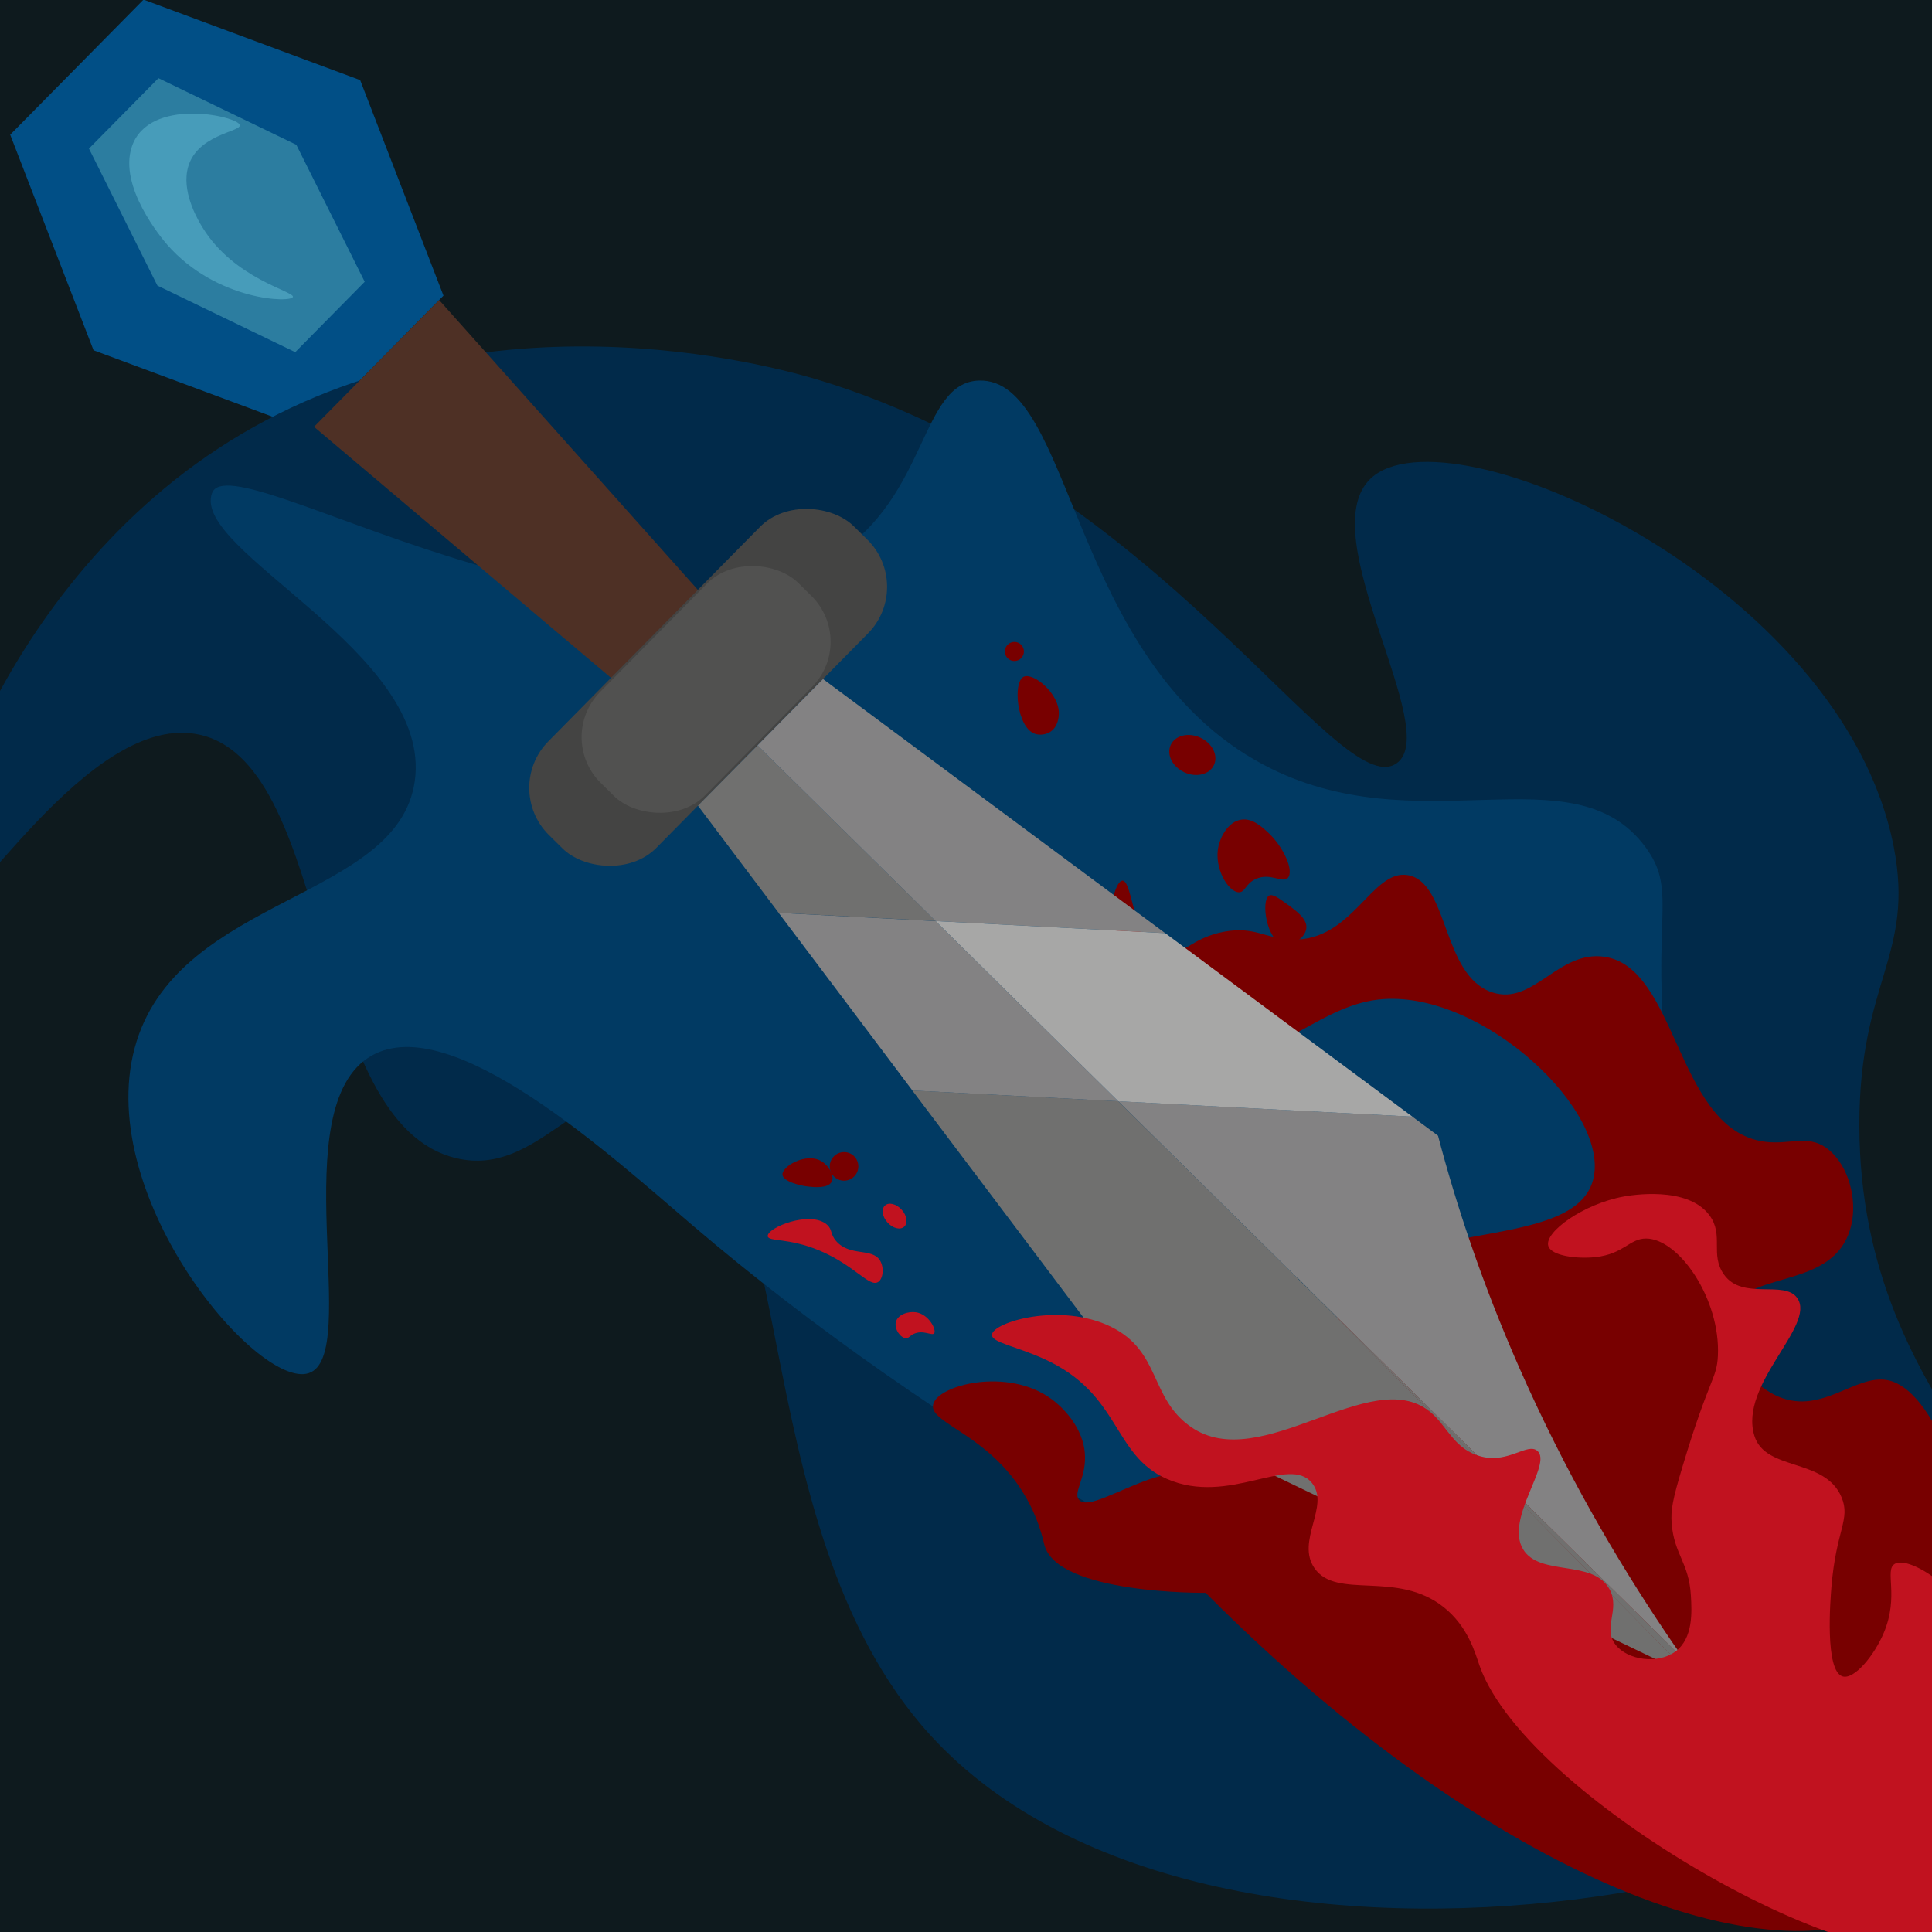 <?xml version="1.0" encoding="UTF-8"?>
<svg xmlns="http://www.w3.org/2000/svg" xmlns:xlink="http://www.w3.org/1999/xlink" viewBox="0 0 50 50">
  <defs>
    <clipPath id="clippath">
      <rect x="-70" width="50" height="50" fill="none"/>
    </clipPath>
    <clipPath id="clippath-1">
      <rect width="50" height="50" fill="none"/>
    </clipPath>
  </defs>
  <g id="_633220140de0ba8ce580ce70" data-name="633220140de0ba8ce580ce70">
    <g clip-path="url(#clippath)">
      <path d="M12.574,20.965c0-3.153-8.807-5.709-19.671-5.709-10.445,0-18.964,2.365-19.608,5.349-4.243,.861-7.012,2.186-7.187,3.683-3.536,.856-5.887,2.06-6.306,3.417-5.019,.797-8.426,2.351-8.426,4.139,0,.038,.016,.074,.019,.112-5.085,.495-8.762,1.915-8.762,3.592,0,2.088,5.693,3.781,12.716,3.781,5.855,0,10.773-1.178,12.251-2.78,7.233-.017,13.323-1.429,15.289-3.361,8.565-.508,14.98-2.573,14.98-5.047,0-.079-.031-.156-.044-.234,2.117-.54,3.737-1.21,4.679-1.961,6.004-.977,10.068-2.84,10.068-4.981Z" fill="#013a63"/>
      <path d="M19.716,28.995c0-3.622-9.134-6.558-20.402-6.558-10.833,0-19.67,2.716-20.337,6.144-4.401,.989-7.273,2.511-7.454,4.231-3.667,.983-6.106,2.367-6.541,3.925-4.124,.725-7.184,1.999-8.283,3.517-1.807-.959-4.358-1.755-7.418-2.293-.51-1.834-3.382-3.467-7.708-4.624-.216-2.021-3.604-3.811-8.784-4.974-.785-4.034-11.231-7.228-24.009-7.228-13.289,0-24.062,3.454-24.062,7.715,0,2.892,4.966,5.411,12.31,6.732,1.149,1.011,3.125,1.914,5.703,2.643-.016,.107-.027,.214-.027,.321,0,3.343,7.847,6.137,18.327,6.823,2.408,2.61,9.855,4.516,18.7,4.539,1.808,2.164,7.824,3.756,14.986,3.756,8.538,0,15.463-2.26,15.547-5.058,1.301-.487,2.272-1.07,2.808-1.713,7.502-.02,13.818-1.641,15.858-3.861,8.884-.584,15.538-2.956,15.538-5.797,0-.091-.032-.179-.045-.269,2.195-.62,3.876-1.39,4.853-2.252,6.228-1.123,10.443-3.262,10.443-5.721Z" fill="#014f86"/>
    </g>
  </g>
  <g id="_633221060de0ba8ce580ce7b" data-name="633221060de0ba8ce580ce7b">
    <g clip-path="url(#clippath-1)">
      <rect width="50" height="50" fill="#0e1a1e"/>
      <polygon points="3.714 -.01 .264 3.486 2.421 9.065 8.027 11.147 11.477 7.651 9.321 2.073 3.714 -.01" fill="#014f86"/>
      <polygon points="4.1 2.023 2.302 3.845 4.073 7.391 7.641 9.114 9.439 7.292 7.669 3.747 4.1 2.023" fill="#2c7da0"/>
      <path d="M16.023,16.81c-1.591-1.345-3.182-2.689-4.773-4.034l1.971-1.997c1.381,1.547,2.763,3.095,4.144,4.642l-1.342,1.389Z" fill="#5d392f"/>
      <path d="M4.32,6.325c1.285,1.473,3.241,1.519,3.261,1.356,.018-.147-1.527-.469-2.338-1.791-.096-.156-.513-.836-.399-1.465,.174-.956,1.433-1.009,1.36-1.195-.092-.237-2.346-.722-2.789,.556-.365,1.052,.802,2.421,.906,2.539Z" fill="#479cba"/>
      <path d="M53.167,42.883c-1.561,5.95-21.724,10.094-29.089,2.023-5.018-5.499-3.232-15.894-7.119-16.627-1.97-.371-3.045,2.184-5.139,1.698-3.833-.889-3.154-10.124-6.619-10.955-2.911-.698-6.188,5.151-6.816,4.729-.741-.498,1.121-8.105,7.258-12.14,6.594-4.335,14.427-2.112,15.515-1.786,8.862,2.661,13.464,10.971,14.98,9.934,1.222-.835-2.215-5.928-.661-7.378,2.025-1.889,12.2,2.698,13.533,9.536,.548,2.811-.893,3.465-.89,7.203,.006,7.602,5.968,10.247,5.046,13.762Z" fill="#012a4a"/>
      <path d="M5.489,12.756c-.567,1.499,5.721,4.127,5.245,7.463-.436,3.057-6.018,2.966-7.198,6.728-1.215,3.873,3.113,9.021,4.451,8.591,1.396-.449-.691-6.903,1.633-8.219,2.07-1.172,6.163,2.566,8.301,4.391,12.697,10.839,31.631,17.638,35.192,13.861,1.55-1.644,.789-5.928-1.212-7.362-1.489-1.067-2.663,.161-4.549-.748-3.61-1.74-4.13-8.562-4.292-10.693-.239-3.136,.307-3.783-.475-4.844-1.875-2.545-5.888-.006-9.89-2.135-5.038-2.681-4.906-10.021-7.362-9.94-1.522,.05-1.309,3.008-3.73,4.527-5.71,3.583-15.596-2.986-16.113-1.619Z" fill="#013a63"/>
      <path d="M35.566,38.703c.365,.182,.614,.372,.614,.372,.22,.17,.343,.323,.575,.509,.309,.249,.569,.378,.658,.428,.834,.462,3.302,3.194,3.271,3.22-.05,.042-7.33-6.379-5.958-9.514,1.009-2.304,5.981-1.213,6.503-3.185,.463-1.751-2.811-4.853-5.424-4.677-1.625,.11-2.751,1.643-3.686,1.082-.627-.376-.736-1.457-1.107-1.392-.28,.049-.258,.588-.589,.688-.475,.144-1.321-.725-1.58-1.7-.227-.854,.012-1.731,.205-1.743,.27-.017,.276,1.675,1.049,1.89,.462,.129,.701-.408,1.592-.57,.787-.144,1.071,.189,1.755,.206,1.566,.04,2.057-1.829,2.992-1.668,1.066,.184,.877,2.607,2.186,3.034,1.067,.348,1.7-1.098,2.904-.921,1.869,.274,1.852,4.322,4.016,4.764,.733,.149,1.214-.208,1.755,.206,.602,.461,.864,1.559,.489,2.33-.63,1.294-2.663,.851-3.022,1.917-.248,.737,.432,1.817,1.27,2.169,1.135,.476,2.008-.616,2.846-.423,2.299,.529,4.094,10.686,.455,13.434-3.139,2.37-10.713-.48-18.133-7.937-0-0-3.858,.044-4.175-1.248-.007-.027-.051-.235-.148-.509-.056-.159-.132-.345-.236-.546-.919-1.781-2.597-2.055-2.495-2.565,.103-.512,1.94-.981,3.067-.145,.134,.099,.775,.6,.857,1.363,.07,.653-.318,1.051-.146,1.245,.215,.243,.951-.229,1.843-.541,0-0,2.903-1.016,5.796,.429Z" fill="#780000"/>
      <path d="M15.969,17.675c-2.614-2.21-5.228-4.419-7.842-6.629l3.238-3.281c2.27,2.543,4.54,5.085,6.81,7.628-1.354,1.401-.852,.881-2.206,2.282Z" fill="#4e3025"/>
      <rect x="12.713" y="15.826" width="11.23" height="3.926" rx="1.716" ry="1.716" transform="translate(-7.208 18.339) rotate(-45.379)" fill="#444443"/>
      <path d="M19.605,19.289l4.608,4.547-4.062-.213c-.694-.924-1.394-1.849-2.088-2.772l1.542-1.562Z" fill="#70706f"/>
      <path d="M28.939,28.501l5.083,5.016,7.928,7.996,1.882,1.9-1.845-.888-12.019-5.789,.033-.034c-2.13-2.829-4.257-5.655-6.39-8.481l5.326,.279Z" fill="#70706f"/>
      <path d="M30.155,24.15l-2.883-.153-3.06-.16-4.608-4.547,1.695-1.717c2.954,2.193,5.904,4.383,8.856,6.578Z" fill="#838283"/>
      <path d="M37.216,29.392c.457,1.742,1.123,3.781,2.107,6.014,1.176,2.671,2.516,4.959,3.771,6.824,.127,.188,.248,.369,.374,.546,.047,.07,.096,.138,.143,.203l-9.589-9.463-.439-.443-.005,.005-4.639-4.578,2.703,.143,4.909,.255c.222,.166,.443,.327,.665,.494Z" fill="#838283"/>
      <polygon points="34.022 33.517 44.257 43.617 43.965 43.478 43.832 43.413 34.022 33.517" fill="#70706f"/>
      <path d="M34.022,33.517l9.589,9.463c.12,.171,.236,.338,.354,.498,.063,.086,.122,.168,.182,.251l-.314-.315-9.81-9.896Z" fill="#70706f"/>
      <rect x="14.637" y="15.936" width="7.275" height="3.813" rx="1.666" ry="1.666" transform="translate(-7.262 18.317) rotate(-45.379)" fill="#515150"/>
      <line x1="19.605" y1="19.289" x2="16.27" y2="15.998" fill="none"/>
      <path d="M24.213,23.837l4.726,4.664-5.326-.279c-1.152-1.534-2.307-3.066-3.462-4.597l4.062,.213Z" fill="#838283"/>
      <path d="M36.551,28.899l-4.909-.255-2.703-.143-4.726-4.664,3.06,.16,2.883,.153c2.133,1.584,4.263,3.164,6.396,4.748Z" fill="#a7a7a6"/>
      <path d="M25.672,34.544c-.013,.198,.616,.294,1.343,.623,2.006,.906,1.762,2.486,3.184,3.107,1.609,.704,3.16-.636,3.757,.109,.471,.588-.429,1.503,.066,2.206,.577,.82,2.127,.038,3.342,1.005,.634,.505,.816,1.198,.928,1.518,1.244,3.536,10.688,8.736,12.244,7.034,.639-.699-.635-1.901,.093-4.309,.4-1.321,.984-1.592,.918-2.567-.117-1.706-2.055-3.069-2.512-2.796-.272,.162,.119,.819-.279,1.775-.249,.598-.771,1.226-1.07,1.136-.465-.141-.315-1.99-.289-2.31,.12-1.482,.502-1.754,.262-2.326-.43-1.027-1.969-.666-2.255-1.589-.414-1.335,1.606-2.855,1.109-3.566-.334-.478-1.413,.07-1.895-.606-.372-.522,.005-1.018-.377-1.535-.571-.773-2.045-.519-2.223-.486-1.043,.192-2.045,.915-1.95,1.272,.071,.264,.746,.347,1.223,.295,.736-.081,.881-.483,1.311-.481,.847,.004,1.927,1.564,1.857,3.036-.029,.606-.222,.555-.909,2.843-.268,.891-.314,1.154-.287,1.499,.064,.799,.447,1.007,.497,1.862,.024,.414,.065,1.103-.399,1.447-.455,.338-1.239,.226-1.551-.175-.341-.438,.127-.906-.153-1.431-.422-.792-1.808-.324-2.239-1.038-.482-.799,.774-2.214,.366-2.55-.256-.211-.737,.323-1.431,.153-.732-.179-.878-.788-1.36-1.174-1.522-1.22-4.368,1.66-6.171,.404-1.076-.749-.772-1.95-2.064-2.589-1.312-.648-3.064-.123-3.086,.202Z" fill="#c1121f"/>
      <path d="M31.535,21.893c.058-.247,.252-.628,.587-.68,.278-.043,.507,.163,.672,.311,.43,.387,.705,1.024,.532,1.199-.14,.142-.45-.148-.827,.025-.267,.122-.271,.34-.431,.344-.276,.006-.666-.632-.532-1.199Z" fill="#780000"/>
      <ellipse cx="30.858" cy="19.539" rx=".494" ry=".617" transform="translate(.155 39.321) rotate(-65.136)" fill="#780000"/>
      <circle cx="26.252" cy="16.86" r=".247" fill="#780000"/>
      <path d="M19.869,31.991c-.02-.219,1.1-.674,1.532-.298,.151,.132,.075,.24,.242,.43,.356,.402,.924,.165,1.13,.496,.111,.178,.087,.472-.046,.558-.228,.147-.611-.431-1.514-.811-.809-.34-1.331-.226-1.345-.375Z" fill="#c1121f"/>
      <path d="M27.196,18.93c-.128,.09-.302,.102-.422,.057-.457-.17-.567-1.33-.283-1.472,.244-.122,.933,.431,.912,.967-.002,.048-.012,.311-.208,.448Z" fill="#780000"/>
      <ellipse cx="23.152" cy="31.472" rx=".247" ry=".37" transform="translate(-15.13 23.663) rotate(-42.13)" fill="#c1121f"/>
      <path d="M21.525,30.581c-.091,.183-.463,.143-.603,.128-.242-.026-.663-.139-.672-.311-.011-.211,.591-.566,.983-.36,.207,.109,.372,.383,.292,.543Z" fill="#780000"/>
      <circle cx="21.844" cy="30.186" r=".37" fill="#780000"/>
      <path d="M23.644,34.523c-.104,.051-.123,.112-.197,.11-.14-.005-.306-.232-.262-.417,.048-.2,.326-.284,.521-.254,.336,.051,.536,.457,.47,.545-.056,.074-.286-.104-.533,.017Z" fill="#c1121f"/>
      <path d="M32.843,23.179c.089-.052,.241,.058,.448,.208,.265,.191,.552,.399,.516,.647-.034,.239-.359,.456-.595,.404-.442-.097-.581-1.136-.369-1.259Z" fill="#780000"/>
    </g>
  </g>
</svg>